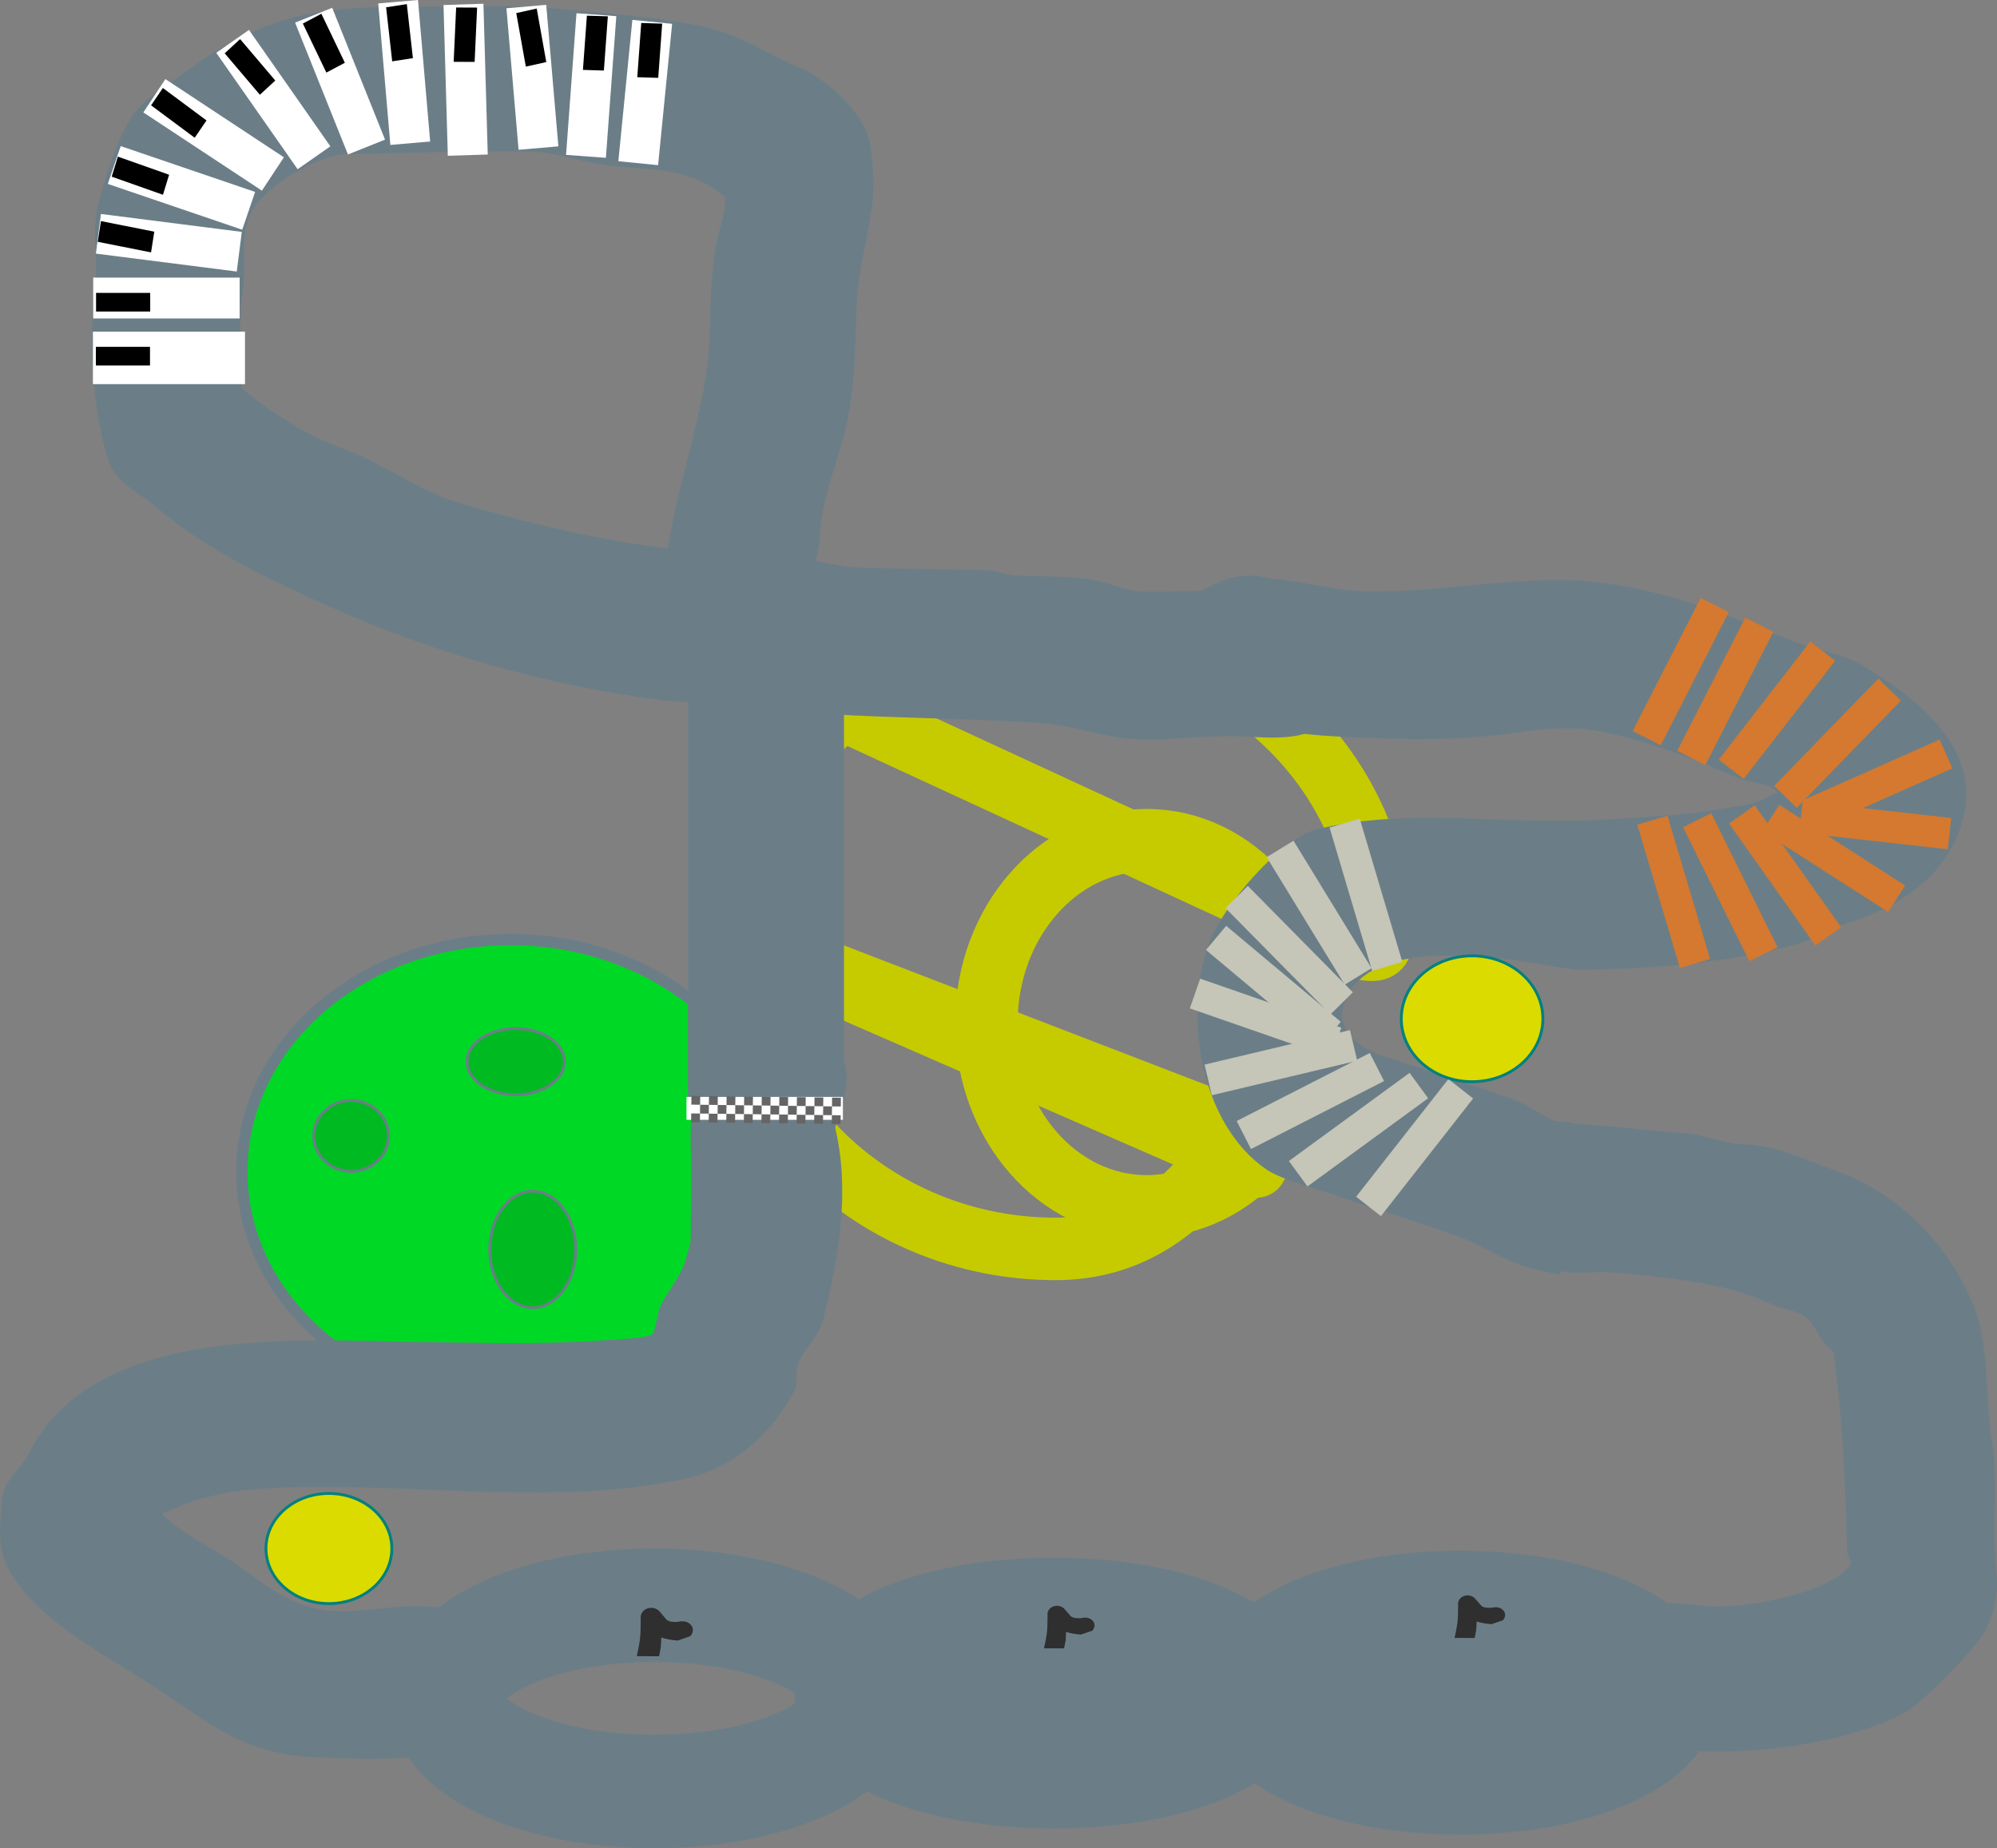 <svg version="1.1" xmlns="http://www.w3.org/2000/svg" xmlns:xlink="http://www.w3.org/1999/xlink" width="351.834" height="325.563" viewBox="0,0,351.834,325.563"><rect x="0" y="0" width="351.834" height="325.563" fill="#808080" stroke="none"/><g transform="translate(-102.218,13.486)"><g data-paper-data="{&quot;isPaintingLayer&quot;:true}" fill-rule="nonzero" stroke-linejoin="miter" stroke-miterlimit="10" stroke-dasharray="" stroke-dashoffset="0" style="mix-blend-mode: normal"><path d="M332.5,166.757c0,17.811 -12.648,32.25 -28.25,32.25c-15.602,0 -28.25,-14.439 -28.25,-32.25c0,-17.811 12.648,-32.25 28.25,-32.25c15.602,0 28.25,14.439 28.25,32.25z" fill="none" stroke="#c6cb00" stroke-width="11" stroke-linecap="butt"/><path d="M252.5,161.007l71,31" fill="none" stroke="#c6cb00" stroke-width="11" stroke-linecap="round"/><path d="M322.5,186.507l-74,-28.5" fill="none" stroke="#c6cb00" stroke-width="11" stroke-linecap="round"/><path d="M320,143.507l-72.5,-33.5" fill="none" stroke="#c6cb00" stroke-width="11" stroke-linecap="round"/><path d="M345.499,152.514c-0.019,4.253 -12.054,-3.611 -13.049,0.356c-6.012,23.978 -17.314,53.759 -44.444,53.637c-31.618,-0.142 -57.141,-24.545 -57.006,-54.506c0.134,-29.961 25.875,-54.135 57.493,-53.993c31.618,0.142 57.141,24.545 57.006,54.506z" fill="none" stroke="#c6cb00" stroke-width="11" stroke-linecap="butt"/><path d="M239.5,192.901c0,22.581 -21.192,40.887 -47.333,40.887c-26.141,0 -47.333,-18.306 -47.333,-40.887c0,-22.581 21.192,-40.887 47.333,-40.887c26.141,0 47.333,18.306 47.333,40.887z" fill="#00d826" stroke="#6b7e87" stroke-width="2" stroke-linecap="butt"/><path d="" fill="#491b1b" stroke="none" stroke-width="0.5" stroke-linecap="butt"/><path d="M237.168,178.642v-73.488" fill="none" stroke="#6b7e87" stroke-width="27.5" stroke-linecap="round"/><path d="M223.843,17.672c-4.725,-1.574 -10.159,-1.435 -15.031,-2.087c-4.41,-0.591 -9.067,-2.341 -13.535,-2.384c-10.543,-0.101 -21.34,0.248 -31.816,0.462c-5.517,0.113 -15.283,6.039 -17.272,10.84c-1.799,4.343 -0.418,9.445 -1.271,14.03c-0.794,4.266 -0.132,8.674 0.131,12.944c0.076,1.229 -0.835,2.909 0.115,3.693c5.102,4.21 11.224,8.131 17.406,10.338c6.949,2.482 13.426,7.521 20.662,9.628c13.777,4.012 24.575,6.512 36.659,7.983c1.81,-12.078 6.696,-24.815 7.252,-35.8c0.315,-6.21 0.16,-12.433 1.386,-18.478c0.4,-1.973 1.338,-4.14 1.386,-6.105c0.013,-0.522 0.015,-1.035 0.011,-1.541c-1.821,-1.442 -3.755,-2.748 -6.083,-3.523zM253.761,86.518c7.682,0.215 14.57,0.209 22.415,0.462c1.669,0.054 3.41,0.861 5.081,0.924c4.766,0.18 9.646,-0.023 14.32,0.924c2.321,0.47 5.184,1.761 7.491,1.848c6.573,0.247 13.148,-0.509 19.764,0c4.677,0.36 5.576,-0.916 10.658,1.625c6.962,3.481 8.088,12.558 4.469,18.891c-3.684,6.448 -11.532,5.234 -17.436,5.023c-6.44,-0.23 -12.598,0.862 -18.94,0.462c-5.293,-0.334 -10.372,-2.416 -15.706,-2.772c-11.212,-0.747 -22.469,-0.858 -33.722,-1.386c-2.484,-0.117 -5.09,-0.736 -7.636,-1.242c-0.35,0.301 -0.734,0.568 -1.158,0.794c-2.255,1.201 -4.661,1.59 -7.043,1.359c-2.535,-0.114 -4.881,-0.954 -6.836,-2.317c-0.448,-0.262 -0.887,-0.543 -1.316,-0.84c-3.418,-0.011 -6.829,-0.077 -10.195,-0.526c-21.079,-2.807 -41.321,-8.79 -60.637,-17.697c-9.761,-4.501 -19.495,-9.247 -27.75,-16.338c-2.872,-2.467 -7.079,-4.133 -8.33,-8.214c-2.811,-9.169 -3.432,-21.147 -2.28,-30.509c0.555,-4.512 -0.562,-10.02 0.466,-14.131c1.121,-4.485 3.259,-11.51 5.865,-15.605c2.172,-3.413 6.724,-5.975 9.994,-8.368c16.32,-11.942 27.007,-11.146 47.349,-11.223c5.958,-0.023 11.88,-0.21 17.809,0.388c7.291,0.736 22.096,1.756 28.84,4.022c4.927,1.656 9.305,4.478 13.932,6.418c4.965,2.081 11.967,8.595 12.368,14.083c0.208,0.924 0.318,1.885 0.318,2.873c0,0 0,0 0,0c1.012,8.577 -2.496,16.408 -2.772,24.745c-0.241,7.304 -0.269,14.345 -1.848,21.45c-1.361,6.126 -4.462,12.959 -4.619,19.237c-0.03,1.18 -0.383,2.794 -0.694,4.44c2.605,0.506 5.206,1.13 7.777,1.202z" fill="#6b7e87" stroke="none" stroke-width="0.5" stroke-linecap="butt"/><path d="M376.418,183.989c1.193,0 2.349,0.161 3.447,0.462c6.362,0.374 12.668,1.23 18.966,1.638c3.54,0.229 7.029,1.878 10.552,1.983c5.727,0.171 10.816,2.671 16.087,4.588c11.054,4.02 19.604,12.455 24.258,23.315c3.148,7.346 2.141,16.652 3.439,24.437c0.948,5.688 0.371,11.527 0.462,17.292c0.1,6.304 1.568,9.615 -1.625,16.001c-1.589,3.179 -11.389,13.047 -14.271,14.564c-9.888,5.203 -25.878,7.295 -36.832,6.719c-9.153,-0.482 -19.93,-0.454 -19.93,-13.001c0,-8.303 5.553,-12.129 13.001,-13.001c3.063,-0.358 6.165,0.213 9.239,0.462c5.944,0.481 21.464,-2.196 24.949,-7.282c0.455,-0.663 -0.511,-1.549 -0.532,-2.353c-0.362,-13.631 -0.748,-22.224 -2.31,-34.804c-0.072,-0.578 -1.212,-1.343 -1.557,-1.742c-1.369,-1.58 -1.974,-3.932 -3.853,-5.012c-1.898,-1.09 -3.799,-1.116 -5.643,-2.038c-7.574,-3.787 -19.767,-4.863 -28.276,-5.568c-2.808,-0.232 -5.931,0.378 -8.647,-0.198c-0.04,-0.009 -0.08,-0.017 -0.121,-0.026c-0.057,0.191 -0.111,0.382 -0.162,0.573c-2.266,-0.361 -4.418,-0.805 -6.13,-1.375c-4.704,-1.567 -7.808,-3.857 -12.1,-5.41c-7.183,-2.599 -15.059,-4.947 -22.268,-7.476c-0.575,-0.202 -8.536,-2.393 -11.142,-4.167c-11.919,-8.118 -14.825,-27.666 -10.058,-40.199c2.473,-6.5 12.469,-18.176 18.805,-19.761c15.957,-3.989 34.001,-0.708 49.851,-1.693c7.669,-0.477 15.297,-0.72 22.873,-2.153c0.635,-0.12 3.816,-0.489 5.191,-1.098c0.935,-0.414 1.786,-0.839 2.638,-1.294c0.216,-0.115 0.828,-0.098 0.675,-0.289c-1.435,-1.786 -4.323,-1.52 -6.464,-2.336c-3.303,-1.26 -6.481,-2.803 -9.831,-4.042c-5.205,-1.925 -14.006,-4.731 -19.448,-4.876c-5.991,-0.16 -10.106,0.875 -15.706,1.386c-8.842,0.807 -17.852,0.476 -26.678,0c-5.397,-0.291 -10.241,-0.982 -15.127,-2.312c-5.344,-0.093 -9.903,-3.411 -11.812,-8.091c-0.618,-1.514 -0.958,-3.171 -0.958,-4.908c0,-2.293 0.594,-4.447 1.635,-6.317c0.358,-0.993 0.841,-1.91 1.569,-2.674l-0,-0c1.124,-1.18 2.434,-2.016 3.878,-2.587c1.775,-0.909 3.787,-1.422 5.918,-1.422c1.249,0 2.458,0.176 3.601,0.505c5.726,0.501 11.831,2.151 16.61,2.266c13.353,0.321 26.614,-2.878 39.833,-1.717c12.681,1.113 24.102,5.977 35.745,10.478c3.968,1.534 8.873,2.292 12.476,4.453c9.103,5.462 20.576,14.335 17.521,26.557c-2.573,10.293 -11.073,15.729 -20.641,18.731c-3.181,0.998 -5.874,2.919 -9.106,3.788c-11.932,3.207 -26.072,4.313 -38.295,4.363c-3.954,0.016 -36.837,-8.719 -41.213,6.309c-1.274,4.375 2.793,7.44 6.252,8.611c7.776,2.633 15.616,5.081 23.367,7.789c2.772,0.969 4.985,2.812 7.671,3.954c0.076,-0.001 0.152,-0.002 0.229,-0.002z" fill="#6b7e87" stroke="none" stroke-width="0.5" stroke-linecap="butt"/><path d="M359.5,269.65c19.682,0 35.638,6.722 35.638,15.013c0,8.292 -15.956,15.013 -35.638,15.013c-19.682,0 -35.638,-6.722 -35.638,-15.013c0,-8.292 15.956,-15.013 35.638,-15.013z" fill="#6b7e87" stroke="#6b7e87" stroke-width="20" stroke-linecap="butt"/><path d="M323.484,284.742c0,7.654 -15.956,13.858 -35.638,13.858c-19.682,0 -35.638,-6.205 -35.638,-13.858c0,-7.654 15.956,-13.858 35.638,-13.858c19.682,0 35.638,6.205 35.638,13.858z" fill="#6b7e87" stroke="#6b7e87" stroke-width="20" stroke-linecap="butt"/><path d="M254.162,285.677c0,9.057 -16.412,16.399 -36.657,16.399c-20.245,0 -36.657,-7.342 -36.657,-16.399c0,-9.057 16.412,-16.399 36.657,-16.399c20.245,0 36.657,7.342 36.657,16.399z" fill="none" stroke="#6b7e87" stroke-width="20" stroke-linecap="butt"/><path d="M189.213,290.091c-0.76,1.064 -1.751,1.952 -2.919,2.693c-2.214,1.748 -5.01,2.792 -8.051,2.792c-0.011,0 -0.023,-0 -0.034,-0c-6.968,1.2 -15.206,0.637 -20.291,0.462c-13.38,-0.462 -19.363,-6.552 -29.732,-13.193c-8.388,-5.373 -19.802,-11.213 -24.581,-20.175c-2.012,-3.772 -1.332,-8.302 -1.027,-12.258c0.228,-2.959 3.483,-5.4 4.706,-7.846c11.646,-23.299 48.53,-19.88 70.036,-19.647c9.775,0.106 19.569,0.407 29.325,-0.209c1.927,-0.122 9.487,-0.441 10.409,-1.112c0.724,-0.527 0.944,-3.895 1.553,-5.113c1.554,-3.106 3.821,-5.341 4.643,-8.87c0.228,-0.979 0.661,-1.937 0.661,-2.943c0.004,-5.444 0.138,-10.89 0,-16.333c-0.24,-9.464 1.685,-24.549 14.386,-24.549c2.595,0 5.263,0.744 7.516,2.031c1.709,0.977 2.979,2.708 3.86,4.469c2.33,4.66 1.898,7.021 0.901,11.246c-0.32,1.358 -1.435,2.672 -1.123,4.031c2.54,11.064 0.501,22.666 -2.208,33.474c-0.756,3.015 -3.457,5.041 -4.423,7.834c-0.5,1.445 0.048,3.253 -0.658,4.639c-3.631,7.123 -10.587,13.544 -18.692,15.353c-21.569,4.816 -44.578,1.31 -66.572,1.591c-4.731,0.06 -12.91,0.282 -17.228,1.551c-1.841,0.541 -3.806,0.796 -5.5,1.696c-0.767,0.407 -1.594,0.688 -2.386,1.044c-0.308,0.138 -1.077,0.308 -0.846,0.554c2.878,3.064 7.905,5.475 11.327,7.681c5.498,3.543 9.605,7.755 16.164,8.98c6.489,1.212 13.278,-1.129 19.817,-0.388c2.383,0 4.617,0.641 6.537,1.761c2.209,1.022 4.109,2.53 4.691,4.683c1.126,1.925 1.772,4.165 1.772,6.557c0,1.631 -0.3,3.192 -0.849,4.63c-0.231,1.039 -0.57,2.027 -1.183,2.885z" fill="#6b7e87" stroke="none" stroke-width="0.5" stroke-linecap="butt"/><path d="M118.589,54.176v-9.239h26.793v9.239z" fill="#ffffff" stroke="none" stroke-width="0" stroke-linecap="butt"/><path d="M118.638,42.606v-7.193h25.8v7.193z" fill="#ffffff" stroke="none" stroke-width="0" stroke-linecap="butt"/><path d="M213.63,-9.984l7.002,0.695l-2.471,24.896l-7.002,-0.695z" fill="#ffffff" stroke="none" stroke-width="0" stroke-linecap="butt"/><path d="M119.112,31.185l0.888,-6.98l24.818,3.157l-0.888,6.98z" fill="#ffffff" stroke="none" stroke-width="0" stroke-linecap="butt"/><path d="M121.215,18.911l2.269,-6.66l23.681,8.069l-2.269,6.66z" fill="#ffffff" stroke="none" stroke-width="0" stroke-linecap="butt"/><path d="M127.477,6.318l3.875,-5.873l20.883,13.777l-3.875,5.873z" fill="#ffffff" stroke="none" stroke-width="0" stroke-linecap="butt"/><path d="M140.318,-4.184l5.767,-4.032l14.336,20.503l-5.767,4.032z" fill="#ffffff" stroke="none" stroke-width="0" stroke-linecap="butt"/><path d="M154.212,-9.497l6.531,-2.618l9.31,23.221l-6.531,2.618z" fill="#ffffff" stroke="none" stroke-width="0" stroke-linecap="butt"/><path d="M168.852,-12.884l7.011,-0.602l2.14,24.926l-7.011,0.602z" fill="#ffffff" stroke="none" stroke-width="0" stroke-linecap="butt"/><path d="M180.357,-12.6l7.033,-0.227l0.759,26.557l-7.033,0.227z" fill="#ffffff" stroke="none" stroke-width="0" stroke-linecap="butt"/><path d="M191.442,-12.03l7.011,-0.602l2.14,24.926l-7.011,0.602z" fill="#ffffff" stroke="none" stroke-width="0" stroke-linecap="butt"/><path d="M203.783,-11.157l7.017,0.516l-1.835,24.951l-7.017,-0.516z" fill="#ffffff" stroke="none" stroke-width="0" stroke-linecap="butt"/><path d="M119.107,50.893v-3.284h9.538v3.284z" fill="#000000" stroke="none" stroke-width="0" stroke-linecap="butt"/><path d="M119.143,41.391v-3.284h9.538v3.284z" fill="#000000" stroke="none" stroke-width="0" stroke-linecap="butt"/><path d="M119.437,29.11l0.567,-3.649l9.395,1.858l-0.567,3.649z" fill="#000000" stroke="none" stroke-width="0" stroke-linecap="butt"/><path d="M121.898,17.632l1.086,-3.529l9.03,3.19l-1.086,3.529z" fill="#000000" stroke="none" stroke-width="0" stroke-linecap="butt"/><path d="M128.834,5.068l2.079,-3.052l7.687,5.712l-2.079,3.052z" fill="#000000" stroke="none" stroke-width="0" stroke-linecap="butt"/><path d="M141.806,-4.095l2.714,-2.504l6.199,7.3l-2.714,2.504z" fill="#000000" stroke="none" stroke-width="0" stroke-linecap="butt"/><path d="M155.576,-9.334l3.261,-1.732l4.14,8.636l-3.261,1.732z" fill="#000000" stroke="none" stroke-width="0" stroke-linecap="butt"/><path d="M170.243,-12.198l3.649,-0.564l1.073,9.517l-3.649,0.564z" fill="#000000" stroke="none" stroke-width="0" stroke-linecap="butt"/><path d="M182.583,-12.164l3.692,0.016l-0.436,9.567l-3.692,-0.016z" fill="#000000" stroke="none" stroke-width="0" stroke-linecap="butt"/><path d="M193.174,-11.181l3.605,-0.799l1.685,9.427l-3.605,0.799z" fill="#000000" stroke="none" stroke-width="0" stroke-linecap="butt"/><path d="M205.617,-10.727l3.691,0.117l-0.698,9.551l-3.691,-0.117z" fill="#000000" stroke="none" stroke-width="0" stroke-linecap="butt"/><path d="M215.192,-9.439l3.691,0.117l-0.698,9.551l-3.691,-0.117z" fill="#000000" stroke="none" stroke-width="0" stroke-linecap="butt"/><path d="M389.87,115.278l11.98,-23.448l4.936,2.522l-11.98,23.448z" fill="#d4792f" stroke="none" stroke-width="0" stroke-linecap="butt"/><path d="M397.724,118.755l11.98,-23.448l4.936,2.522l-11.98,23.448z" fill="#d4792f" stroke="none" stroke-width="0" stroke-linecap="butt"/><path d="M405.031,120.318l16.135,-20.808l4.381,3.397l-16.135,20.808z" fill="#d4792f" stroke="none" stroke-width="0" stroke-linecap="butt"/><path d="M414.796,124.946l18.347,-18.886l3.976,3.863l-18.347,18.886z" fill="#d4792f" stroke="none" stroke-width="0" stroke-linecap="butt"/><path d="M419.873,127.472l24.066,-10.683l2.249,5.067l-24.066,10.683z" fill="#d4792f" stroke="none" stroke-width="0" stroke-linecap="butt"/><path d="M419.82,127.681l26.169,2.914l-0.614,5.509l-26.169,-2.914z" fill="#d4792f" stroke="none" stroke-width="0" stroke-linecap="butt"/><path d="M415.699,128.275l22.165,14.214l-2.992,4.666l-22.165,-14.214z" fill="#d4792f" stroke="none" stroke-width="0" stroke-linecap="butt"/><path d="M411.372,128.378l15.222,21.485l-4.523,3.205l-15.222,-21.485z" fill="#d4792f" stroke="none" stroke-width="0" stroke-linecap="butt"/><path d="M403.711,129.762l11.674,23.602l-4.969,2.458l-11.674,-23.602z" fill="#d4792f" stroke="none" stroke-width="0" stroke-linecap="butt"/><path d="M395.999,130.201l7.502,25.239l-5.314,1.579l-7.502,-25.239z" fill="#d4792f" stroke="none" stroke-width="0" stroke-linecap="butt"/><path d="M341.777,130.706l7.502,25.239l-5.314,1.579l-7.502,-25.239z" fill="#c5c5b8" stroke="none" stroke-width="0" stroke-linecap="butt"/><path d="M330.11,134.604l13.75,22.456l-4.728,2.895l-13.75,-22.456z" fill="#c5c5b8" stroke="none" stroke-width="0" stroke-linecap="butt"/><path d="M322.063,142.568l18.501,18.735l-3.944,3.895l-18.501,-18.735z" fill="#c5c5b8" stroke="none" stroke-width="0" stroke-linecap="butt"/><path d="M318.248,149.597l20.188,16.904l-3.559,4.25l-20.188,-16.904z" fill="#c5c5b8" stroke="none" stroke-width="0" stroke-linecap="butt"/><path d="M313.667,158.899l24.871,8.645l-1.82,5.236l-24.871,-8.645z" fill="#c5c5b8" stroke="none" stroke-width="0" stroke-linecap="butt"/><path d="M314.438,174.039l25.619,-6.081l1.28,5.394l-25.619,6.081z" fill="#c5c5b8" stroke="none" stroke-width="0" stroke-linecap="butt"/><path d="M320.098,183.975l23.45,-11.976l2.521,4.937l-23.45,11.976z" fill="#c5c5b8" stroke="none" stroke-width="0" stroke-linecap="butt"/><path d="M329.298,191.023l21.263,-15.531l3.27,4.476l-21.263,15.531z" fill="#c5c5b8" stroke="none" stroke-width="0" stroke-linecap="butt"/><path d="M341.147,197.309l16.248,-20.72l4.362,3.421l-16.248,20.72z" fill="#c5c5b8" stroke="none" stroke-width="0" stroke-linecap="butt"/><path d="M374.045,165.967c0,6.123 -5.584,11.087 -12.473,11.087c-6.888,0 -12.473,-4.964 -12.473,-11.087c0,-6.123 5.584,-11.087 12.473,-11.087c6.888,0 12.473,4.964 12.473,11.087z" fill="#dbdb00" stroke="#008080" stroke-width="0.5" stroke-linecap="butt"/><path d="M171.251,259.28c0,5.358 -4.964,9.701 -11.087,9.701c-6.123,0 -11.087,-4.343 -11.087,-9.701c0,-5.358 4.964,-9.701 11.087,-9.701c6.123,0 11.087,4.343 11.087,9.701z" fill="#dbdb00" stroke="#008080" stroke-width="0.5" stroke-linecap="butt"/><path d="M223.166,183.762v-4.034h27.556v4.034z" fill="#ffffff" stroke="none" stroke-width="0" stroke-linecap="butt"/><g fill="#656565" stroke="none" stroke-width="0" stroke-linecap="butt"><path d="M224.015,181.09l0.019,-1.549l1.549,0.019l-0.019,1.549z"/><path d="M223.977,184.188l0.019,-1.549l1.549,0.019l-0.019,1.549z"/><path d="M225.545,182.658l0.019,-1.549l1.549,0.019l-0.019,1.549z"/><path d="M227.113,181.128l0.019,-1.549l1.549,0.019l-0.019,1.549z"/><path d="M227.075,184.226l0.019,-1.549l1.549,0.019l-0.019,1.549z"/><path d="M228.643,182.696l0.019,-1.549l1.549,0.019l-0.019,1.549z"/><path d="M230.211,181.166l0.019,-1.549l1.549,0.019l-0.019,1.549z"/><path d="M230.173,184.264l0.019,-1.549l1.549,0.019l-0.019,1.549z"/><path d="M231.741,182.735l0.019,-1.549l1.549,0.019l-0.019,1.549z"/><path d="M233.309,181.205l0.019,-1.549l1.549,0.019l-0.019,1.549z"/><path d="M233.271,184.303l0.019,-1.549l1.549,0.019l-0.019,1.549z"/><path d="M234.839,182.773l0.019,-1.549l1.549,0.019l-0.019,1.549z"/><path d="M236.407,181.243l0.019,-1.549l1.549,0.019l-0.019,1.549z"/><path d="M236.369,184.341l0.019,-1.549l1.549,0.019l-0.019,1.549z"/><path d="M237.937,182.811l0.019,-1.549l1.549,0.019l-0.019,1.549z"/><path d="M239.505,181.282l0.019,-1.549l1.549,0.019l-0.019,1.549z"/><path d="M239.467,184.38l0.019,-1.549l1.549,0.019l-0.019,1.549z"/><path d="M241.035,182.85l0.019,-1.549l1.549,0.019l-0.019,1.549z"/><path d="M242.603,181.32l0.019,-1.549l1.549,0.019l-0.019,1.549z"/><path d="M242.565,184.418l0.019,-1.549l1.549,0.019l-0.019,1.549z"/><path d="M244.133,182.888l0.019,-1.549l1.549,0.019l-0.019,1.549z"/><path d="M245.701,181.358l0.019,-1.549l1.549,0.019l-0.019,1.549z"/><path d="M245.663,184.456l0.019,-1.549l1.549,0.019l-0.019,1.549z"/><path d="M247.231,182.927l0.019,-1.549l1.549,0.019l-0.019,1.549z"/><path d="M248.799,181.397l0.019,-1.549l1.549,0.019l-0.019,1.549z"/><path d="M248.761,184.495l0.019,-1.549l1.549,0.019l-0.019,1.549z"/></g><path d="M170.667,186.597c0,3.452 -2.947,6.25 -6.583,6.25c-3.636,0 -6.583,-2.798 -6.583,-6.25c0,-3.452 2.947,-6.25 6.583,-6.25c3.636,0 6.583,2.798 6.583,6.25z" fill="#00ba22" stroke="#6b7e87" stroke-width="0.5" stroke-linecap="butt"/><path d="M201.667,173.514c0,3.222 -3.843,5.833 -8.583,5.833c-4.74,0 -8.583,-2.612 -8.583,-5.833c0,-3.222 3.843,-5.833 8.583,-5.833c4.74,0 8.583,2.612 8.583,5.833z" fill="#00ba22" stroke="#6b7e87" stroke-width="0.5" stroke-linecap="butt"/><path d="M203.667,206.597c0,5.661 -3.395,10.25 -7.583,10.25c-4.188,0 -7.583,-4.589 -7.583,-10.25c0,-5.661 3.395,-10.25 7.583,-10.25c4.188,0 7.583,4.589 7.583,10.25z" fill="#00ba22" stroke="#6b7e87" stroke-width="0.5" stroke-linecap="butt"/><path d="M223.564,272.405c1.449,1.018 0.297,2.3 0.297,2.3l-2.241,0.789c-1.092,-0.097 -2.025,-0.237 -2.893,-0.548c-0.111,2.012 0.016,1.301 -0.397,3.311l-3.921,-0.013c0.557,-2.707 0.687,-3.24 0.687,-5.989v-0.895c0,-0.904 0.829,-1.637 1.851,-1.637c0.613,0 1.157,0.264 1.494,0.67c0,0 1.154,1.377 1.201,1.416c0.551,0.455 1.242,0.396 1.938,0.408c0,0 1.184,-0.374 1.983,0.188z" fill="#2f2f2f" stroke="none" stroke-width="0.5" stroke-linecap="butt"/><path d="M294.401,271.724c1.306,0.896 0.268,2.023 0.268,2.023l-2.02,0.694c-0.984,-0.085 -1.825,-0.209 -2.608,-0.482c-0.1,1.77 0.015,1.145 -0.358,2.913l-3.534,-0.011c0.502,-2.382 0.619,-2.851 0.619,-5.269v-0.787c0,-0.795 0.747,-1.44 1.669,-1.44c0.553,0 1.043,0.232 1.347,0.589c0,0 1.04,1.211 1.083,1.246c0.497,0.401 1.119,0.349 1.747,0.359c0,0 1.067,-0.329 1.787,0.165z" fill="#2f2f2f" stroke="none" stroke-width="0.5" stroke-linecap="butt"/><path d="M366.735,269.89c1.306,0.896 0.268,2.023 0.268,2.023l-2.02,0.694c-0.984,-0.085 -1.825,-0.209 -2.608,-0.482c-0.1,1.77 0.015,1.145 -0.358,2.913l-3.534,-0.011c0.502,-2.382 0.619,-2.851 0.619,-5.269v-0.787c0,-0.795 0.747,-1.44 1.669,-1.44c0.553,0 1.043,0.232 1.347,0.589c0,0 1.04,1.211 1.083,1.246c0.497,0.401 1.119,0.349 1.747,0.359c0,0 1.067,-0.329 1.787,0.165z" fill="#2f2f2f" stroke="none" stroke-width="0.5" stroke-linecap="butt"/></g></g></svg>